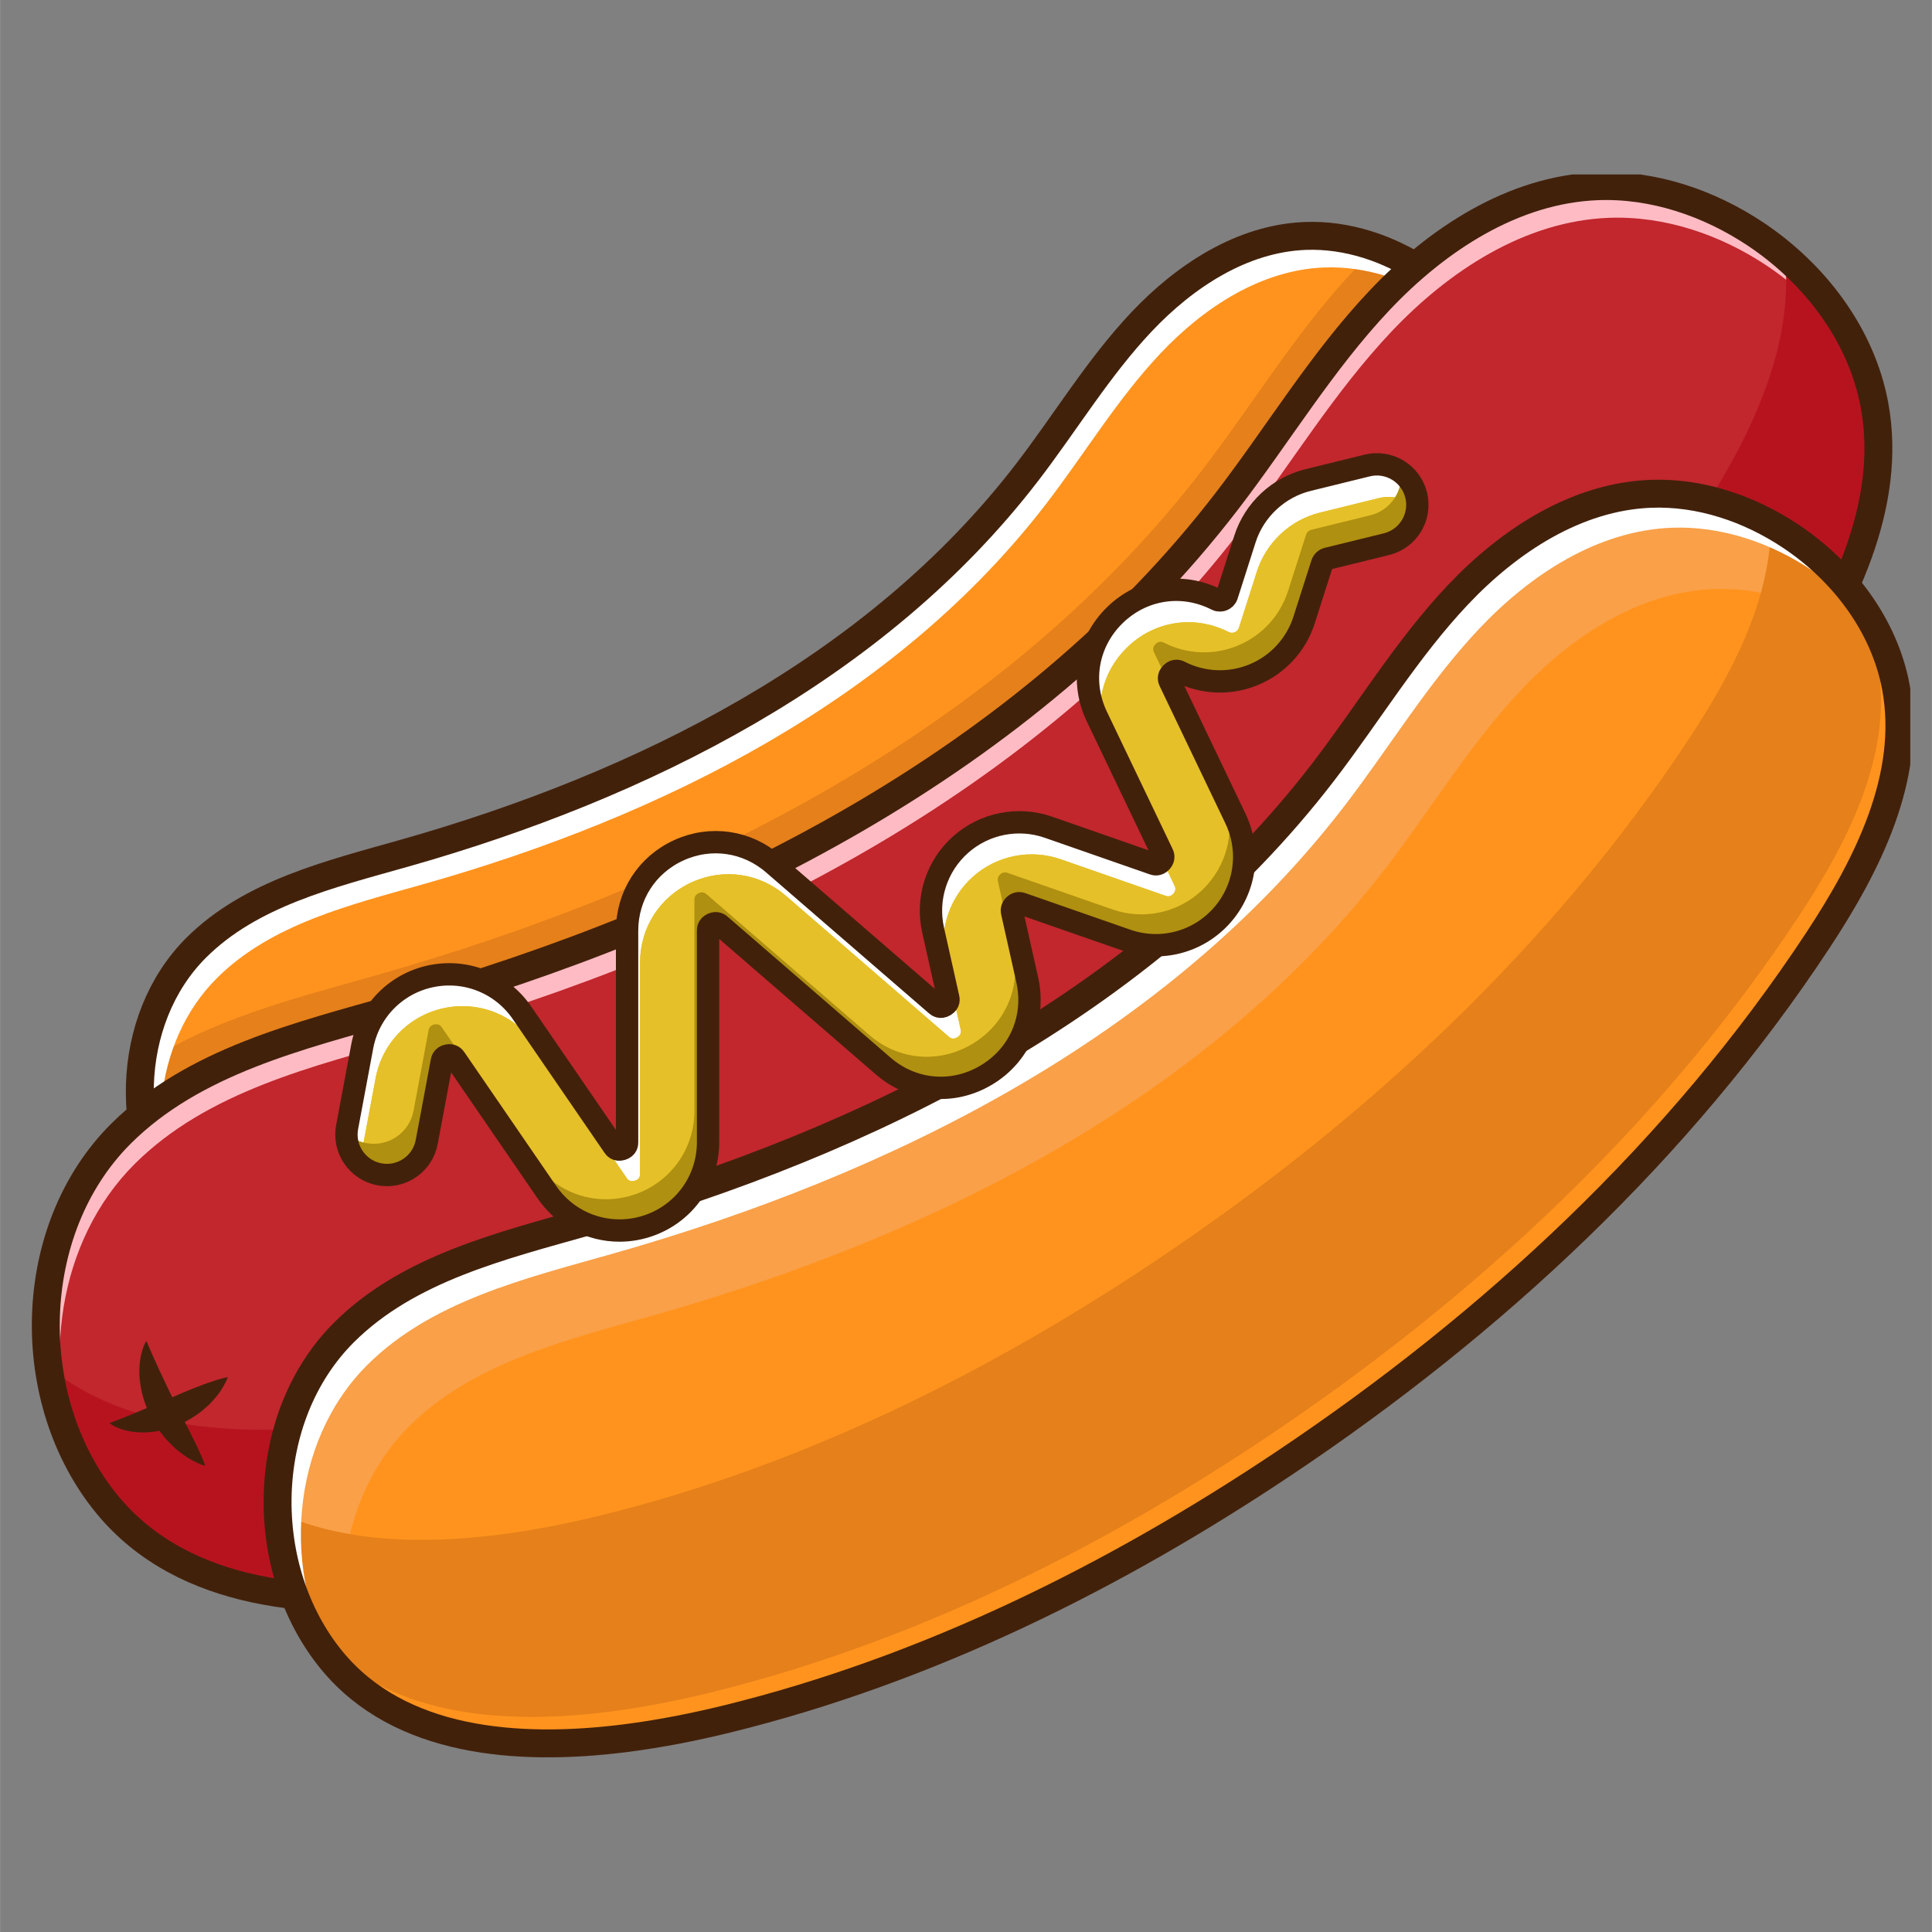 <svg xmlns="http://www.w3.org/2000/svg" xmlns:xlink="http://www.w3.org/1999/xlink" width="2380" zoomAndPan="magnify" viewBox="0 0 1784.88 1785" height="2380" preserveAspectRatio="xMidYMid meet" version="1.0"><rect x="0" y="0" width="1784.88" height="1785" fill="#808080" stroke="none"/><defs><clipPath id="054505710f"><path d="M 516.465 593.617 L 1230.465 593.617 L 1230.465 869.617 L 516.465 869.617 Z M 516.465 593.617 " clip-rule="nonzero"/></clipPath><clipPath id="e91a8757f0"><path d="M 0.434 0.172 L 1745 0.172 L 1745 1402 L 0.434 1402 Z M 0.434 0.172 " clip-rule="nonzero"/></clipPath><clipPath id="469828cb0f"><path d="M 10.355 0.172 L 1745.883 0.172 L 1745.883 1462.633 L 10.355 1462.633 Z M 10.355 0.172 " clip-rule="nonzero"/></clipPath><clipPath id="21762832e8"><path d="M 10.355 0.172 L 1745.883 0.172 L 1745.883 1462.633 L 10.355 1462.633 Z M 10.355 0.172 " clip-rule="nonzero"/></clipPath><clipPath id="e89b7509a9"><path d="M 9 0.172 L 1580 0.172 L 1580 1269 L 9 1269 Z M 9 0.172 " clip-rule="nonzero"/></clipPath><clipPath id="ddab1223f2"><rect x="0" width="1748" y="0" height="1463"/></clipPath></defs><g transform="matrix(1, 0, 0, 1, 19, 161)"><g clip-path="url(#ddab1223f2)"><g clip-path="url(#054505710f)"><path fill="#000000" d="M 1230.465 728.375 C 1230.465 766.23 1217.469 799.133 1191.48 827.059 C 1165.105 855.367 1133.375 869.516 1095.918 869.516 C 1058.074 869.516 1025.203 856.512 997.301 830.117 C 969.027 804.105 954.875 772.363 954.875 734.492 C 954.875 697.004 967.871 664.105 993.859 635.793 C 1020.234 607.867 1051.965 593.719 1089.422 593.719 C 1127.262 593.719 1160.137 606.723 1188.039 632.734 C 1216.328 659.133 1230.465 690.871 1230.465 728.375 Z M 792.055 728.375 C 792.055 766.23 779.059 799.133 753.055 827.059 C 726.695 855.367 694.965 869.516 657.508 869.516 C 619.664 869.516 586.793 856.512 558.891 830.117 C 530.602 804.105 516.465 772.363 516.465 734.492 C 516.465 697.004 529.457 664.105 555.832 635.793 C 581.824 607.867 613.555 593.719 651.012 593.719 C 688.852 593.719 721.727 606.723 749.613 632.734 C 777.902 659.133 792.055 690.871 792.055 728.375 Z M 792.055 728.375 " fill-opacity="1" fill-rule="nonzero"/></g><path fill="#e5801a" d="M 381.195 1033.633 C 297.844 1044.02 205.445 1037.07 152.488 972.672 C 93.332 900.727 95.27 782.234 161.973 715.711 C 212.289 665.527 285.418 647.949 353.789 628.574 C 573.527 566.293 789.16 458.359 928.344 277.242 C 963.84 231.051 994.027 180.57 1034.035 138.219 C 1074.043 95.875 1126.703 61.355 1184.902 59.074 C 1223.727 57.555 1262.316 70.695 1294.641 92.242 C 1335.707 119.625 1367.969 162.047 1376.996 210.582 C 1389.93 280.234 1354.949 349.398 1315.992 408.57 C 1208.047 572.566 1061.285 708.895 898.125 818.082 C 764.543 907.484 618.242 979.938 462.172 1018.363 C 437.574 1024.414 409.922 1030.051 381.195 1033.633 " fill-opacity="1" fill-rule="nonzero"/><path fill="#ff931e" d="M 327.246 740.422 C 619.773 657.512 906.82 513.828 1092.105 272.723 C 1139.359 211.23 1179.551 144.023 1232.809 87.66 C 1238.543 81.578 1244.488 75.641 1250.602 69.859 C 1229.547 62.191 1207.266 58.199 1184.902 59.074 C 1126.703 61.355 1074.043 95.875 1034.035 138.219 C 994.027 180.57 963.84 231.051 928.344 277.242 C 789.16 458.359 573.527 566.293 353.789 628.574 C 285.418 647.949 212.289 665.527 161.973 715.711 C 132.961 744.648 116.203 783.422 111.398 823.914 C 174.219 781.008 252.844 761.508 327.246 740.422 " fill-opacity="1" fill-rule="nonzero"/><path fill="#ffffff" d="M 181.293 742.762 C 231.609 692.574 304.738 675 373.105 655.625 C 592.848 593.344 808.477 485.41 947.66 304.293 C 983.156 258.102 1013.348 207.617 1053.352 165.27 C 1093.363 122.926 1146.02 88.406 1204.223 86.125 C 1243.043 84.605 1281.637 97.742 1313.953 119.293 C 1329.812 129.855 1344.324 142.672 1356.727 157.188 C 1341.488 131.301 1319.715 108.965 1294.641 92.242 C 1262.316 70.695 1223.727 57.555 1184.902 59.074 C 1126.703 61.355 1074.043 95.875 1034.035 138.219 C 994.027 180.57 963.84 231.051 928.344 277.242 C 789.16 458.359 573.527 566.293 353.789 628.574 C 285.418 647.949 212.289 665.527 161.973 715.711 C 95.27 782.234 93.332 900.727 152.488 972.672 C 153.52 973.922 154.574 975.152 155.633 976.359 C 113.73 904.148 121.391 802.5 181.293 742.762 " fill-opacity="1" fill-rule="nonzero"/><g clip-path="url(#e91a8757f0)"><path stroke-linecap="butt" transform="matrix(0.129, 0, 0, -0.129, 10.354, 1462.632)" fill="none" stroke-linejoin="miter" d="M 2879.451 3330.497 C 2232.256 3249.861 1514.814 3303.811 1103.622 3803.793 C 644.294 4362.304 659.338 5282.209 1177.265 5798.658 C 1567.954 6188.285 2135.774 6324.721 2666.651 6475.137 C 4372.842 6958.653 6047.155 7796.586 7127.866 9202.675 C 7403.481 9561.278 7637.876 9953.179 7948.523 10281.972 C 8259.169 10610.705 8668.057 10878.694 9119.953 10896.404 C 9421.41 10908.201 9721.046 10806.215 9972.033 10638.908 C 10290.899 10426.323 10541.4 10096.984 10611.494 9720.186 C 10711.919 9179.445 10440.308 8642.496 10137.82 8183.12 C 9299.663 6909.949 8160.11 5851.577 6893.228 5003.909 C 5856.011 4309.841 4720.037 3747.357 3508.206 3449.041 C 3317.214 3402.066 3102.503 3358.306 2879.451 3330.497 Z M 2879.451 3330.497 " stroke="#42210b" stroke-width="200" stroke-opacity="1" stroke-miterlimit="10"/></g><path fill="#c1272d" d="M 384.34 1310.559 C 273.375 1324.379 150.375 1315.133 79.879 1229.402 C 1.129 1133.633 3.707 975.895 92.508 887.332 C 159.492 820.527 256.84 797.133 347.852 771.336 C 640.379 688.426 927.426 544.742 1112.711 303.637 C 1159.965 242.145 1200.156 174.938 1253.414 118.574 C 1306.664 62.191 1376.762 16.246 1454.258 13.207 C 1505.93 11.184 1557.301 28.676 1600.344 57.359 C 1655.012 93.812 1697.965 150.285 1709.969 214.895 C 1727.184 307.617 1680.613 399.695 1628.766 478.465 C 1485.062 696.781 1289.684 878.262 1072.488 1023.621 C 894.664 1142.629 699.898 1239.074 492.137 1290.219 C 459.395 1298.285 422.578 1305.793 384.34 1310.559 " fill-opacity="1" fill-rule="nonzero"/><path fill="#ffbbc3" d="M 105.387 914.383 C 172.371 847.578 269.719 824.184 360.73 798.387 C 653.258 715.473 940.305 571.793 1125.59 330.688 C 1172.844 269.195 1213.035 201.988 1266.293 145.625 C 1319.543 89.238 1389.641 43.297 1467.137 40.258 C 1518.809 38.234 1570.18 55.723 1613.223 84.41 C 1648.094 107.676 1678.184 139.078 1698.527 175.547 C 1679.473 127.551 1643.578 86.191 1600.344 57.359 C 1557.301 28.676 1505.93 11.184 1454.258 13.207 C 1376.762 16.246 1306.664 62.191 1253.414 118.574 C 1200.156 174.938 1159.965 242.145 1112.711 303.637 C 927.426 544.742 640.379 688.426 347.852 771.336 C 256.84 797.133 159.492 820.527 92.508 887.332 C 13.988 965.645 2.895 1098.043 55.832 1193.863 C 18.359 1101.402 34.023 985.555 105.387 914.383 " fill-opacity="1" fill-rule="nonzero"/><path fill="#b7131f" d="M 1709.969 214.895 C 1700.27 162.703 1670.367 115.828 1630.418 80.52 C 1637.527 165.91 1594.176 249.926 1546.344 322.605 C 1402.637 540.922 1207.262 722.398 990.066 867.762 C 812.242 986.77 617.473 1083.215 409.711 1134.367 C 376.969 1142.426 340.152 1149.934 301.914 1154.699 C 204.617 1166.824 98.078 1161.199 25.777 1101.84 C 32.105 1148.48 50.223 1193.336 79.879 1229.402 C 150.375 1315.133 273.375 1324.379 384.34 1310.559 C 422.578 1305.793 459.395 1298.285 492.137 1290.219 C 699.898 1239.074 894.664 1142.629 1072.488 1023.621 C 1289.684 878.262 1485.062 696.781 1628.766 478.465 C 1680.613 399.695 1727.184 307.617 1709.969 214.895 " fill-opacity="1" fill-rule="nonzero"/><path fill="#f9a048" d="M 556.602 1445.129 C 458.398 1457.363 349.543 1449.172 287.156 1373.301 C 217.461 1288.543 219.742 1148.941 298.328 1070.566 C 357.609 1011.445 443.766 990.734 524.312 967.906 C 783.199 894.535 1037.238 767.371 1201.215 553.996 C 1243.035 499.574 1278.602 440.094 1325.742 390.207 C 1372.875 340.316 1434.898 299.652 1503.48 296.965 C 1549.215 295.172 1594.688 310.656 1632.758 336.047 C 1681.145 368.305 1719.16 418.277 1729.785 475.457 C 1745.023 557.516 1703.812 639.004 1657.926 708.715 C 1530.746 901.926 1357.832 1062.535 1165.621 1191.18 C 1008.242 1296.504 835.875 1381.855 652.004 1427.129 C 623.027 1434.254 590.445 1440.902 556.602 1445.129 " fill-opacity="1" fill-rule="nonzero"/><path fill="#ff931e" d="M 584.844 1054.207 C 504.293 1077.035 418.141 1097.746 358.859 1156.867 C 297.055 1218.508 282.457 1318.004 312.938 1398.922 C 376.902 1450.91 470.82 1455.805 556.602 1445.129 C 590.445 1440.902 623.027 1434.254 652.004 1427.129 C 835.875 1381.855 1008.242 1296.504 1165.621 1191.18 C 1357.832 1062.535 1530.746 901.926 1657.926 708.715 C 1703.812 639.004 1745.023 557.516 1729.785 475.457 C 1727.77 464.578 1724.738 453.965 1720.859 443.688 C 1712.168 435.93 1702.945 428.777 1693.289 422.348 C 1655.219 396.957 1609.746 381.477 1564.012 383.266 C 1495.43 385.953 1433.406 426.621 1386.273 476.508 C 1339.133 526.395 1303.559 585.875 1261.742 640.297 C 1097.77 853.672 843.73 980.836 584.844 1054.207 " fill-opacity="1" fill-rule="nonzero"/><g clip-path="url(#469828cb0f)"><path stroke-linecap="butt" transform="matrix(0.129, 0, 0, -0.129, 10.354, 1462.632)" fill="none" stroke-linejoin="miter" d="M 2903.867 1180.606 C 2042.264 1073.314 1087.213 1145.095 539.835 1810.656 C -71.631 2554.156 -51.612 3778.744 637.894 4466.292 C 1158.005 4984.925 1913.875 5166.546 2620.549 5366.818 C 4891.921 6010.484 7120.739 7125.96 8559.413 8997.763 C 8926.323 9475.153 9238.395 9996.909 9651.923 10434.481 C 10065.39 10872.204 10609.674 11228.897 11211.404 11252.491 C 11612.618 11268.199 12011.496 11132.4 12345.71 10909.717 C 12770.187 10626.717 13103.703 10188.296 13196.909 9686.706 C 13330.577 8966.861 12968.974 8252.02 12566.396 7640.499 C 11450.591 5945.617 9933.543 4536.708 8247.098 3408.223 C 6866.355 2484.315 5354.069 1735.57 3740.872 1338.513 C 3486.641 1275.89 3200.774 1217.604 2903.867 1180.606 Z M 2903.867 1180.606 " stroke="#42210b" stroke-width="200" stroke-opacity="1" stroke-miterlimit="10"/></g><path fill="#e5801a" d="M 1729.785 475.457 C 1719.16 418.277 1681.145 368.305 1632.758 336.047 C 1627.66 332.641 1622.418 329.426 1617.07 326.395 C 1615.898 395.035 1580.613 462.012 1542.016 520.656 C 1414.836 713.863 1241.926 874.473 1049.711 1003.117 C 892.332 1108.441 719.965 1193.793 536.094 1239.062 C 507.117 1246.199 474.539 1252.844 440.691 1257.062 C 371.484 1265.688 296.984 1264.16 237.188 1235.953 C 238.973 1285.793 255.754 1335.113 287.156 1373.301 C 349.543 1449.172 458.398 1457.363 556.602 1445.129 C 590.445 1440.902 623.027 1434.254 652.004 1427.129 C 835.875 1381.855 1008.242 1296.504 1165.621 1191.18 C 1357.832 1062.535 1530.746 901.926 1657.926 708.715 C 1703.812 639.004 1745.023 557.516 1729.785 475.457 " fill-opacity="1" fill-rule="nonzero"/><path fill="#ff931e" d="M 1729.785 475.457 C 1724.855 448.961 1714.051 424.012 1699.059 401.656 C 1706.734 417.262 1712.43 433.789 1715.617 450.984 C 1730.855 533.043 1689.645 614.531 1643.758 684.242 C 1516.578 877.453 1343.664 1038.062 1151.453 1166.703 C 994.074 1272.031 821.707 1357.383 637.836 1402.656 C 608.859 1409.781 576.281 1416.43 542.434 1420.656 C 444.23 1432.891 335.375 1424.699 272.988 1348.828 C 268.828 1343.766 264.93 1338.5 261.285 1333.074 C 268.375 1347.414 276.992 1360.938 287.156 1373.301 C 349.543 1449.172 458.398 1457.363 556.602 1445.129 C 590.445 1440.902 623.027 1434.254 652.004 1427.129 C 835.875 1381.855 1008.242 1296.504 1165.621 1191.18 C 1357.832 1062.535 1530.746 901.926 1657.926 708.715 C 1703.812 639.004 1745.023 557.516 1729.785 475.457 " fill-opacity="1" fill-rule="nonzero"/><path fill="#ffffff" d="M 320.223 1100.191 C 379.504 1041.07 465.656 1020.359 546.207 997.531 C 805.094 924.16 1059.133 796.996 1223.105 583.621 C 1264.93 529.199 1300.496 469.719 1347.637 419.832 C 1394.77 369.945 1456.793 329.277 1525.375 326.59 C 1571.109 324.801 1616.582 340.281 1654.652 365.672 C 1672.629 377.652 1689.168 392.078 1703.398 408.406 C 1685.613 379.66 1660.965 354.84 1632.758 336.047 C 1594.688 310.656 1549.215 295.172 1503.48 296.965 C 1434.898 299.652 1372.875 340.316 1325.742 390.207 C 1278.602 440.094 1243.035 499.574 1201.215 553.996 C 1037.238 767.371 783.199 894.535 524.312 967.906 C 443.766 990.734 357.609 1011.445 298.328 1070.566 C 219.742 1148.941 217.461 1288.543 287.156 1373.301 C 288.824 1375.324 290.535 1377.297 292.27 1379.238 C 240.367 1293.957 248.582 1171.641 320.223 1100.191 " fill-opacity="1" fill-rule="nonzero"/><g clip-path="url(#21762832e8)"><path stroke-linecap="butt" transform="matrix(0.129, 0, 0, -0.129, 10.354, 1462.632)" fill="none" stroke-linejoin="miter" d="M 4241.419 135.881 C 3478.906 40.9 2633.682 104.493 2149.271 693.513 C 1608.111 1351.523 1625.825 2435.308 2236.017 3043.766 C 2696.315 3502.748 3365.288 3663.536 3990.706 3840.76 C 6000.87 4410.371 7973.394 5397.599 9246.614 7054.118 C 9571.334 7476.618 9847.495 7938.39 10213.525 8325.682 C 10579.495 8713.003 11061.085 9028.696 11593.601 9049.56 C 11948.712 9063.479 12301.791 8943.268 12597.394 8746.15 C 12973.099 8495.719 13268.277 8107.76 13350.777 7663.85 C 13469.097 7026.795 13149.108 6394.167 12792.814 5852.972 C 11805.308 4352.994 10462.692 3106.116 8970.241 2107.425 C 7748.25 1289.719 6409.879 627.099 4982.185 275.622 C 4757.192 220.308 4504.204 168.693 4241.419 135.881 Z M 4241.419 135.881 " stroke="#42210b" stroke-width="200" stroke-opacity="1" stroke-miterlimit="10"/></g><path fill="#42210b" d="M 116.148 1077.918 L 119.652 1085.977 C 120.211 1087.27 120.766 1088.547 121.355 1089.812 C 121.941 1091.074 122.387 1092.328 123.02 1093.566 C 124.133 1096.047 125.191 1098.469 126.34 1100.871 L 127.938 1104.453 C 128.504 1105.637 129.086 1106.809 129.613 1107.98 C 133.965 1117.355 138.348 1126.355 142.773 1135.422 C 145.254 1139.832 147.254 1144.484 149.754 1148.953 C 150.969 1151.195 151.98 1153.586 153.219 1155.855 C 154.457 1158.125 155.664 1160.441 156.805 1162.824 C 157.406 1163.996 157.914 1165.246 158.531 1166.418 C 159.152 1167.594 159.781 1168.766 160.379 1169.969 C 161.602 1172.363 162.734 1174.871 163.871 1177.41 C 166.223 1182.441 168.723 1187.484 170.566 1193.461 C 167.656 1192.543 164.93 1191.359 162.25 1190.082 C 159.59 1188.781 156.902 1187.461 154.453 1185.871 C 152.047 1184.234 149.633 1182.562 147.312 1180.777 C 146.141 1179.898 145 1178.98 143.848 1178.066 C 142.738 1177.121 141.703 1176.098 140.652 1175.086 C 138.551 1173.059 136.512 1170.957 134.508 1168.812 C 133.477 1167.762 132.602 1166.59 131.703 1165.438 C 130.793 1164.289 129.91 1163.117 129.035 1161.938 C 125.383 1157.32 122.57 1152.105 119.738 1146.934 C 114.578 1136.312 111.02 1124.785 110.016 1112.906 C 109.883 1111.426 109.805 1109.938 109.707 1108.465 C 109.684 1106.969 109.707 1105.469 109.742 1103.98 C 109.758 1103.234 109.789 1102.492 109.816 1101.746 C 109.848 1101.008 109.867 1100.266 109.98 1099.516 C 110.156 1098.016 110.305 1096.531 110.52 1095.059 C 110.719 1093.59 111.027 1092.102 111.359 1090.637 C 111.699 1089.172 112.016 1087.723 112.52 1086.277 C 113.406 1083.41 114.523 1080.543 116.148 1077.918 " fill-opacity="1" fill-rule="nonzero"/><path fill="#42210b" d="M 82.109 1153.773 C 84.82 1152.797 87.289 1151.832 89.73 1150.906 C 90.938 1150.457 92.145 1149.949 93.324 1149.484 C 93.91 1149.238 94.496 1149.047 95.078 1148.82 L 96.82 1148.086 C 97.973 1147.609 99.113 1147.215 100.238 1146.738 C 101.371 1146.234 102.492 1145.773 103.605 1145.328 C 105.832 1144.504 108.023 1143.441 110.199 1142.609 L 135.758 1131.773 C 137.871 1130.824 139.992 1129.914 142.152 1129.059 C 143.254 1128.684 144.273 1128.102 145.355 1127.652 C 146.426 1127.191 147.488 1126.703 148.582 1126.266 C 152.988 1124.605 157.258 1122.516 161.855 1120.875 C 163 1120.453 164.172 1120.066 165.277 1119.562 C 166.422 1119.105 167.562 1118.641 168.73 1118.211 C 171.047 1117.32 173.473 1116.535 175.93 1115.75 C 180.773 1114.059 185.738 1112.379 191.488 1111.383 C 190.469 1114.055 189.211 1116.508 187.867 1118.91 C 186.523 1121.309 185.09 1123.645 183.535 1125.871 C 181.883 1127.984 180.211 1130.105 178.43 1132.117 C 176.637 1134.121 174.883 1136.199 172.844 1137.922 C 168.852 1141.484 164.762 1145.02 160.148 1147.816 C 157.867 1149.254 155.605 1150.73 153.211 1151.98 C 150.785 1153.188 148.336 1154.352 145.863 1155.465 C 135.852 1159.656 125.031 1162.328 113.969 1162.469 C 111.188 1162.438 108.461 1162.473 105.672 1162.09 C 104.293 1161.934 102.918 1161.758 101.551 1161.543 C 100.18 1161.281 98.805 1160.988 97.457 1160.668 C 96.105 1160.332 94.762 1160 93.422 1159.52 C 92.09 1159.035 90.781 1158.668 89.48 1158.039 C 86.898 1156.922 84.348 1155.621 82.109 1153.773 " fill-opacity="1" fill-rule="nonzero"/><path fill="#e5c028" d="M 552.379 976.629 C 526.066 976.637 500.938 963.844 485.391 941.184 L 400.832 817.953 C 400.191 817.023 398.254 814.199 393.805 815.141 C 389.352 816.082 388.723 819.449 388.516 820.555 L 374.605 894.926 C 370.812 915.203 351.301 928.566 331.023 924.773 C 310.75 920.98 297.387 901.469 301.18 881.191 L 315.09 806.816 C 321.168 774.309 346.004 748.883 378.359 742.047 C 410.711 735.207 443.707 748.41 462.418 775.676 L 546.977 898.91 C 547.824 900.148 549.824 903.047 554.613 901.562 C 559.406 900.074 559.406 896.559 559.406 895.051 L 559.406 700.004 C 559.406 667.703 577.66 639.289 607.027 625.859 C 636.402 612.434 669.824 617.211 694.246 638.352 L 844.52 768.363 C 845.637 769.328 848.246 771.586 852.477 769.062 C 856.703 766.531 855.949 763.16 855.625 761.719 L 841.664 699.336 C 835.211 670.48 844.91 640.332 866.98 620.664 C 889.055 600.988 920.113 594.816 948.031 604.543 L 1044.84 638.285 C 1045.902 638.652 1049.133 639.777 1052.16 636.391 C 1055.188 633.008 1053.715 629.918 1053.23 628.906 L 992.727 502.465 C 977.406 470.449 983.914 433.746 1009.297 408.949 C 1034.684 384.152 1071.527 378.512 1103.164 394.582 C 1105.48 395.762 1107.551 395.352 1108.879 394.793 C 1110.199 394.242 1111.953 393.062 1112.742 390.582 L 1129.344 338.621 C 1137.91 311.82 1160.203 290.992 1187.523 284.273 L 1242.09 270.855 C 1262.117 265.93 1282.352 278.176 1287.273 298.207 C 1292.199 318.242 1279.957 338.477 1259.922 343.402 L 1205.363 356.82 C 1203.074 357.383 1201.215 359.125 1200.5 361.363 L 1183.898 413.324 C 1176.609 436.129 1159.758 454.504 1137.676 463.734 C 1115.59 472.961 1090.68 472.035 1069.336 461.191 C 1068.148 460.59 1064.984 458.984 1061.492 462.395 C 1057.996 465.805 1059.523 469.012 1060.105 470.215 L 1120.609 596.652 C 1134.863 626.441 1129.848 661.59 1107.832 686.207 C 1085.816 710.816 1051.441 719.695 1020.266 708.832 L 923.453 675.094 C 920.941 674.219 918.664 674.672 916.676 676.445 C 914.691 678.211 913.984 680.426 914.562 683.02 L 928.523 745.402 C 936.34 780.352 921.539 814.805 890.809 833.18 C 860.078 851.559 822.727 848.293 795.648 824.867 L 645.379 694.852 C 644.559 694.141 642.074 691.988 638.09 693.809 C 634.105 695.625 634.105 698.922 634.105 700.004 L 634.105 895.051 C 634.105 930.984 611.055 962.273 576.738 972.922 C 568.676 975.422 560.469 976.629 552.379 976.629 " fill-opacity="1" fill-rule="nonzero"/><path fill="#ffffff" d="M 327.969 835.156 C 334.047 802.648 358.883 777.223 391.238 770.383 C 423.59 763.547 456.586 776.75 475.297 804.016 L 559.855 927.25 C 560.703 928.488 562.703 931.387 567.492 929.902 C 572.285 928.41 572.285 924.895 572.285 923.391 L 572.285 728.34 C 572.285 696.039 590.539 667.629 619.906 654.199 C 649.281 640.77 682.703 645.551 707.125 666.688 L 857.398 796.699 C 858.516 797.664 861.125 799.926 865.355 797.398 C 869.582 794.867 868.828 791.496 868.504 790.059 L 854.543 727.676 C 848.09 698.82 857.789 668.672 879.859 649 C 901.934 629.328 932.992 623.152 960.91 632.879 L 1057.719 666.621 C 1058.781 666.988 1062.012 668.117 1065.039 664.73 C 1068.066 661.344 1066.594 658.254 1066.109 657.242 L 1054.012 631.965 C 1054.016 633.246 1053.598 634.781 1052.16 636.391 C 1049.133 639.777 1045.902 638.652 1044.84 638.285 L 948.031 604.543 C 920.113 594.816 889.055 600.988 866.98 620.664 C 844.91 640.332 835.211 670.48 841.664 699.336 L 855.625 761.719 C 855.949 763.16 856.703 766.531 852.477 769.062 C 848.246 771.586 845.637 769.328 844.52 768.363 L 694.246 638.352 C 669.824 617.211 636.402 612.434 607.027 625.859 C 577.66 639.289 559.406 667.699 559.406 700.004 L 559.406 895.051 C 559.406 896.559 559.406 900.074 554.613 901.562 C 549.824 903.047 547.824 900.148 546.977 898.91 L 462.418 775.676 C 443.707 748.41 410.711 735.207 378.359 742.047 C 346.004 748.883 321.168 774.309 315.09 806.816 L 301.18 881.191 C 298.656 894.707 303.75 907.867 313.426 916.281 C 313.434 914.051 313.637 911.797 314.059 909.527 L 327.969 835.156 " fill-opacity="1" fill-rule="nonzero"/><path fill="#e5c028" d="M 1072.984 498.551 L 1124.355 605.91 C 1123.301 602.781 1122.059 599.688 1120.609 596.652 L 1072.152 495.391 C 1072.152 496.805 1072.691 497.938 1072.984 498.551 " fill-opacity="1" fill-rule="nonzero"/><path fill="#ffffff" d="M 1022.176 437.285 C 1047.562 412.492 1084.406 406.852 1116.043 422.922 C 1118.359 424.098 1120.43 423.691 1121.758 423.133 C 1123.078 422.578 1124.832 421.402 1125.621 418.922 L 1142.223 366.961 C 1150.789 340.156 1173.082 319.332 1200.402 312.613 L 1254.969 299.195 C 1267.203 296.184 1279.504 299.59 1288.355 307.258 C 1288.367 304.277 1288.02 301.238 1287.273 298.207 C 1282.352 278.176 1262.117 265.93 1242.09 270.855 L 1187.523 284.273 C 1160.203 290.992 1137.91 311.82 1129.344 338.621 L 1112.742 390.582 C 1111.953 393.062 1110.199 394.242 1108.879 394.793 C 1107.551 395.352 1105.48 395.762 1103.164 394.582 C 1071.527 378.512 1034.684 384.152 1009.297 408.949 C 983.914 433.746 977.406 470.449 992.727 502.465 L 1001.758 521.336 C 991.738 491.754 999.262 459.668 1022.176 437.285 " fill-opacity="1" fill-rule="nonzero"/><path fill="#e5c028" d="M 1053.23 628.906 L 1001.758 521.336 C 1002.84 524.523 1004.109 527.684 1005.605 530.805 L 1054.012 631.965 C 1054.008 630.547 1053.484 629.438 1053.23 628.906 " fill-opacity="1" fill-rule="nonzero"/><path fill="#e5c028" d="M 1061.492 462.395 C 1064.984 458.984 1068.148 460.59 1069.336 461.191 C 1090.68 472.035 1115.59 472.961 1137.676 463.734 C 1159.758 454.504 1176.609 436.129 1183.898 413.324 L 1200.5 361.363 C 1201.215 359.125 1203.074 357.383 1205.363 356.82 L 1259.922 343.402 C 1276.926 339.219 1288.312 324.012 1288.355 307.258 C 1279.504 299.59 1267.203 296.184 1254.969 299.195 L 1200.402 312.613 C 1173.082 319.332 1150.789 340.156 1142.223 366.961 L 1125.621 418.922 C 1124.832 421.402 1123.078 422.578 1121.758 423.133 C 1120.43 423.691 1118.359 424.098 1116.043 422.922 C 1084.406 406.852 1047.562 412.492 1022.176 437.285 C 999.262 459.668 991.738 491.754 1001.758 521.336 L 1053.23 628.906 C 1053.484 629.438 1054.008 630.547 1054.012 631.965 L 1066.109 657.242 C 1066.594 658.254 1068.066 661.344 1065.039 664.73 C 1062.012 668.117 1058.781 666.988 1057.719 666.621 L 960.91 632.879 C 932.992 623.152 901.934 629.328 879.859 649 C 857.789 668.672 848.09 698.82 854.543 727.676 L 868.504 790.059 C 868.828 791.496 869.582 794.867 865.355 797.398 C 861.125 799.926 858.516 797.664 857.398 796.699 L 707.125 666.688 C 682.703 645.551 649.281 640.77 619.906 654.199 C 590.539 667.629 572.285 696.039 572.285 728.34 L 572.285 923.391 C 572.285 924.895 572.285 928.41 567.492 929.902 C 562.703 931.387 560.703 928.488 559.855 927.25 L 475.297 804.016 C 456.586 776.75 423.59 763.547 391.238 770.383 C 358.883 777.223 334.047 802.648 327.969 835.156 L 314.059 909.527 C 313.637 911.797 313.434 914.051 313.426 916.281 C 318.273 920.488 324.262 923.512 331.023 924.773 C 351.301 928.566 370.812 915.203 374.605 894.926 L 388.516 820.555 C 388.723 819.449 389.352 816.082 393.805 815.141 C 398.254 814.199 400.191 817.023 400.832 817.953 L 485.391 941.184 C 500.938 963.844 526.066 976.637 552.379 976.629 C 560.469 976.629 568.676 975.422 576.738 972.922 C 611.055 962.273 634.105 930.984 634.105 895.051 L 634.105 700.004 C 634.105 698.922 634.105 695.625 638.09 693.809 C 642.074 691.988 644.559 694.141 645.379 694.852 L 795.648 824.867 C 822.727 848.293 860.078 851.559 890.809 833.18 C 921.539 814.805 936.34 780.352 928.523 745.402 L 914.562 683.02 C 913.984 680.426 914.691 678.211 916.676 676.445 C 918.664 674.672 920.941 674.219 923.453 675.094 L 1020.266 708.832 C 1051.441 719.695 1085.816 710.816 1107.832 686.207 C 1127.602 664.102 1133.656 633.496 1124.355 605.91 L 1072.984 498.551 C 1072.691 497.938 1072.152 496.805 1072.152 495.391 L 1060.105 470.215 C 1059.523 469.004 1057.996 465.805 1061.492 462.395 " fill-opacity="1" fill-rule="nonzero"/><path fill="#af9010" d="M 1287.273 298.207 C 1285.359 290.414 1281.117 283.801 1275.477 278.922 C 1275.434 295.672 1264.047 310.883 1247.043 315.062 L 1192.484 328.484 C 1190.195 329.047 1188.336 330.789 1187.621 333.027 L 1171.02 384.988 C 1163.73 407.793 1146.879 426.168 1124.797 435.395 C 1102.711 444.621 1077.801 443.695 1056.457 432.855 C 1055.27 432.25 1052.105 430.645 1048.613 434.055 C 1045.117 437.469 1046.645 440.668 1047.227 441.875 L 1059.273 467.055 C 1059.273 465.691 1059.777 464.07 1061.492 462.395 C 1064.984 458.984 1068.148 460.59 1069.336 461.191 C 1090.68 472.035 1115.59 472.961 1137.676 463.734 C 1159.758 454.504 1176.609 436.129 1183.898 413.324 L 1200.5 361.363 C 1201.215 359.125 1203.074 357.383 1205.363 356.82 L 1259.922 343.402 C 1279.957 338.477 1292.199 318.242 1287.273 298.207 " fill-opacity="1" fill-rule="nonzero"/><path fill="#af9010" d="M 1096.238 656.578 C 1074.227 681.188 1039.852 690.07 1008.676 679.207 L 911.859 645.469 C 909.352 644.594 907.07 645.047 905.086 646.816 C 903.102 648.586 902.395 650.797 902.973 653.395 L 916.934 715.777 C 924.75 750.727 909.949 785.176 879.215 803.551 C 848.488 821.934 811.133 818.668 784.059 795.242 L 633.789 665.223 C 632.969 664.516 630.48 662.359 626.496 664.184 C 622.512 666 622.512 669.293 622.512 670.375 L 622.512 865.426 C 622.512 901.355 599.461 932.648 565.148 943.297 C 557.082 945.797 548.879 947.004 540.789 947.004 C 514.477 947.008 489.348 934.219 473.797 911.555 L 389.238 788.328 C 388.602 787.395 386.664 784.574 382.211 785.516 C 377.758 786.457 377.129 789.82 376.926 790.93 L 363.016 865.301 C 359.223 885.578 339.711 898.941 319.434 895.148 C 312.672 893.887 306.684 890.859 301.836 886.656 C 301.766 904.348 314.305 920.121 332.312 923.484 C 352.59 927.281 372.102 913.914 375.895 893.637 L 389.805 819.266 C 390.008 818.16 390.637 814.793 395.09 813.852 C 399.543 812.91 401.48 815.734 402.117 816.664 L 486.676 939.895 C 502.227 962.555 527.355 975.348 553.668 975.344 C 561.758 975.344 569.961 974.133 578.027 971.633 C 612.34 960.988 635.391 929.695 635.391 893.766 L 635.391 698.715 C 635.391 697.633 635.391 694.336 639.375 692.52 C 643.359 690.699 645.848 692.852 646.668 693.562 L 796.938 823.578 C 824.012 847.004 861.367 850.27 892.094 831.891 C 922.828 813.516 937.629 779.062 929.812 744.113 L 915.852 681.73 C 915.273 679.137 915.98 676.922 917.965 675.156 C 919.949 673.387 922.23 672.934 924.738 673.809 L 1021.555 707.543 C 1052.73 718.406 1087.105 709.527 1109.117 684.918 C 1131.133 660.301 1136.148 625.152 1121.898 595.363 L 1112.766 576.285 C 1122.062 603.867 1116.012 634.477 1096.238 656.578 " fill-opacity="1" fill-rule="nonzero"/><g clip-path="url(#e89b7509a9)"><path stroke-linecap="butt" transform="matrix(0.129, 0, 0, -0.129, 10.354, 1462.632)" fill="none" stroke-linejoin="miter" d="M 4208.632 3773.043 C 4004.324 3772.982 3809.207 3872.299 3688.491 4048.219 L 3031.923 5004.909 C 3026.949 5012.127 3011.905 5034.052 2977.359 5026.744 C 2942.782 5019.435 2937.898 4993.294 2936.291 4984.712 L 2828.283 4407.338 C 2798.832 4249.917 2647.331 4146.172 2489.884 4175.618 C 2332.468 4205.065 2228.707 4356.542 2258.158 4513.964 L 2366.166 5091.368 C 2413.36 5343.74 2606.202 5541.131 2857.431 5594.201 C 3108.63 5647.302 3364.833 5544.801 3510.117 5333.126 L 4166.684 4376.406 C 4173.296 4366.793 4188.795 4344.291 4225.981 4355.815 C 4263.196 4367.369 4263.196 4394.662 4263.196 4406.368 L 4263.196 5920.629 C 4263.196 6171.363 4404.932 6391.953 4632.958 6496.214 C 4861.044 6600.444 5120.553 6563.355 5310.18 6399.262 L 6477.001 5389.896 C 6485.675 5382.406 6505.936 5364.877 6538.784 5384.468 C 6571.602 5404.119 6565.748 5430.29 6563.231 5441.48 L 6454.829 5925.784 C 6404.723 6149.801 6480.034 6383.856 6651.402 6536.547 C 6822.801 6689.298 7063.96 6737.213 7280.733 6661.702 L 8032.417 6399.747 C 8040.667 6396.896 8065.751 6388.163 8089.257 6414.455 C 8112.763 6440.717 8101.329 6464.705 8097.568 6472.559 L 7627.776 7454.177 C 7508.819 7702.728 7559.35 7987.67 7756.439 8180.178 C 7953.558 8372.687 8239.637 8416.477 8485.285 8291.717 C 8503.271 8282.558 8519.346 8285.742 8529.658 8290.079 C 8539.91 8294.355 8553.528 8303.513 8559.655 8322.77 L 8688.561 8726.165 C 8755.076 8934.261 8928.173 9095.928 9140.305 9148.088 L 9563.994 9252.258 C 9719.5 9290.499 9876.612 9195.427 9914.829 9039.916 C 9953.076 8884.375 9858.02 8727.287 9702.454 8689.046 L 9278.825 8584.877 C 9261.052 8580.51 9246.614 8566.984 9241.064 8549.608 L 9112.159 8146.213 C 9055.562 7969.171 8924.715 7826.518 8753.256 7754.858 C 8581.766 7683.228 8388.348 7690.416 8222.621 7774.6 C 8213.401 7779.301 8188.833 7791.734 8161.717 7765.26 C 8134.571 7738.785 8146.43 7713.888 8150.95 7704.547 L 8620.741 6722.96 C 8731.418 6491.695 8692.473 6218.823 8521.53 6027.709 C 8350.586 5836.657 8083.676 5767.726 7841.607 5852.062 L 7089.892 6113.987 C 7070.39 6120.779 7052.707 6117.262 7037.269 6103.494 C 7021.861 6089.786 7016.371 6072.592 7020.86 6052.455 L 7129.262 5568.151 C 7189.953 5296.826 7075.03 5029.352 6836.419 4886.699 C 6597.808 4744.016 6307.786 4769.368 6097.534 4951.233 L 4930.744 5960.629 C 4924.374 5966.118 4905.084 5982.827 4874.147 5968.695 C 4843.21 5954.594 4843.21 5928.999 4843.21 5920.629 L 4843.21 4406.368 C 4843.21 4127.4 4664.228 3884.49 4397.774 3801.822 C 4335.171 3782.413 4271.446 3773.043 4208.632 3773.043 Z M 4208.632 3773.043 " stroke="#42210b" stroke-width="160" stroke-opacity="1" stroke-miterlimit="10"/></g></g></g></svg>